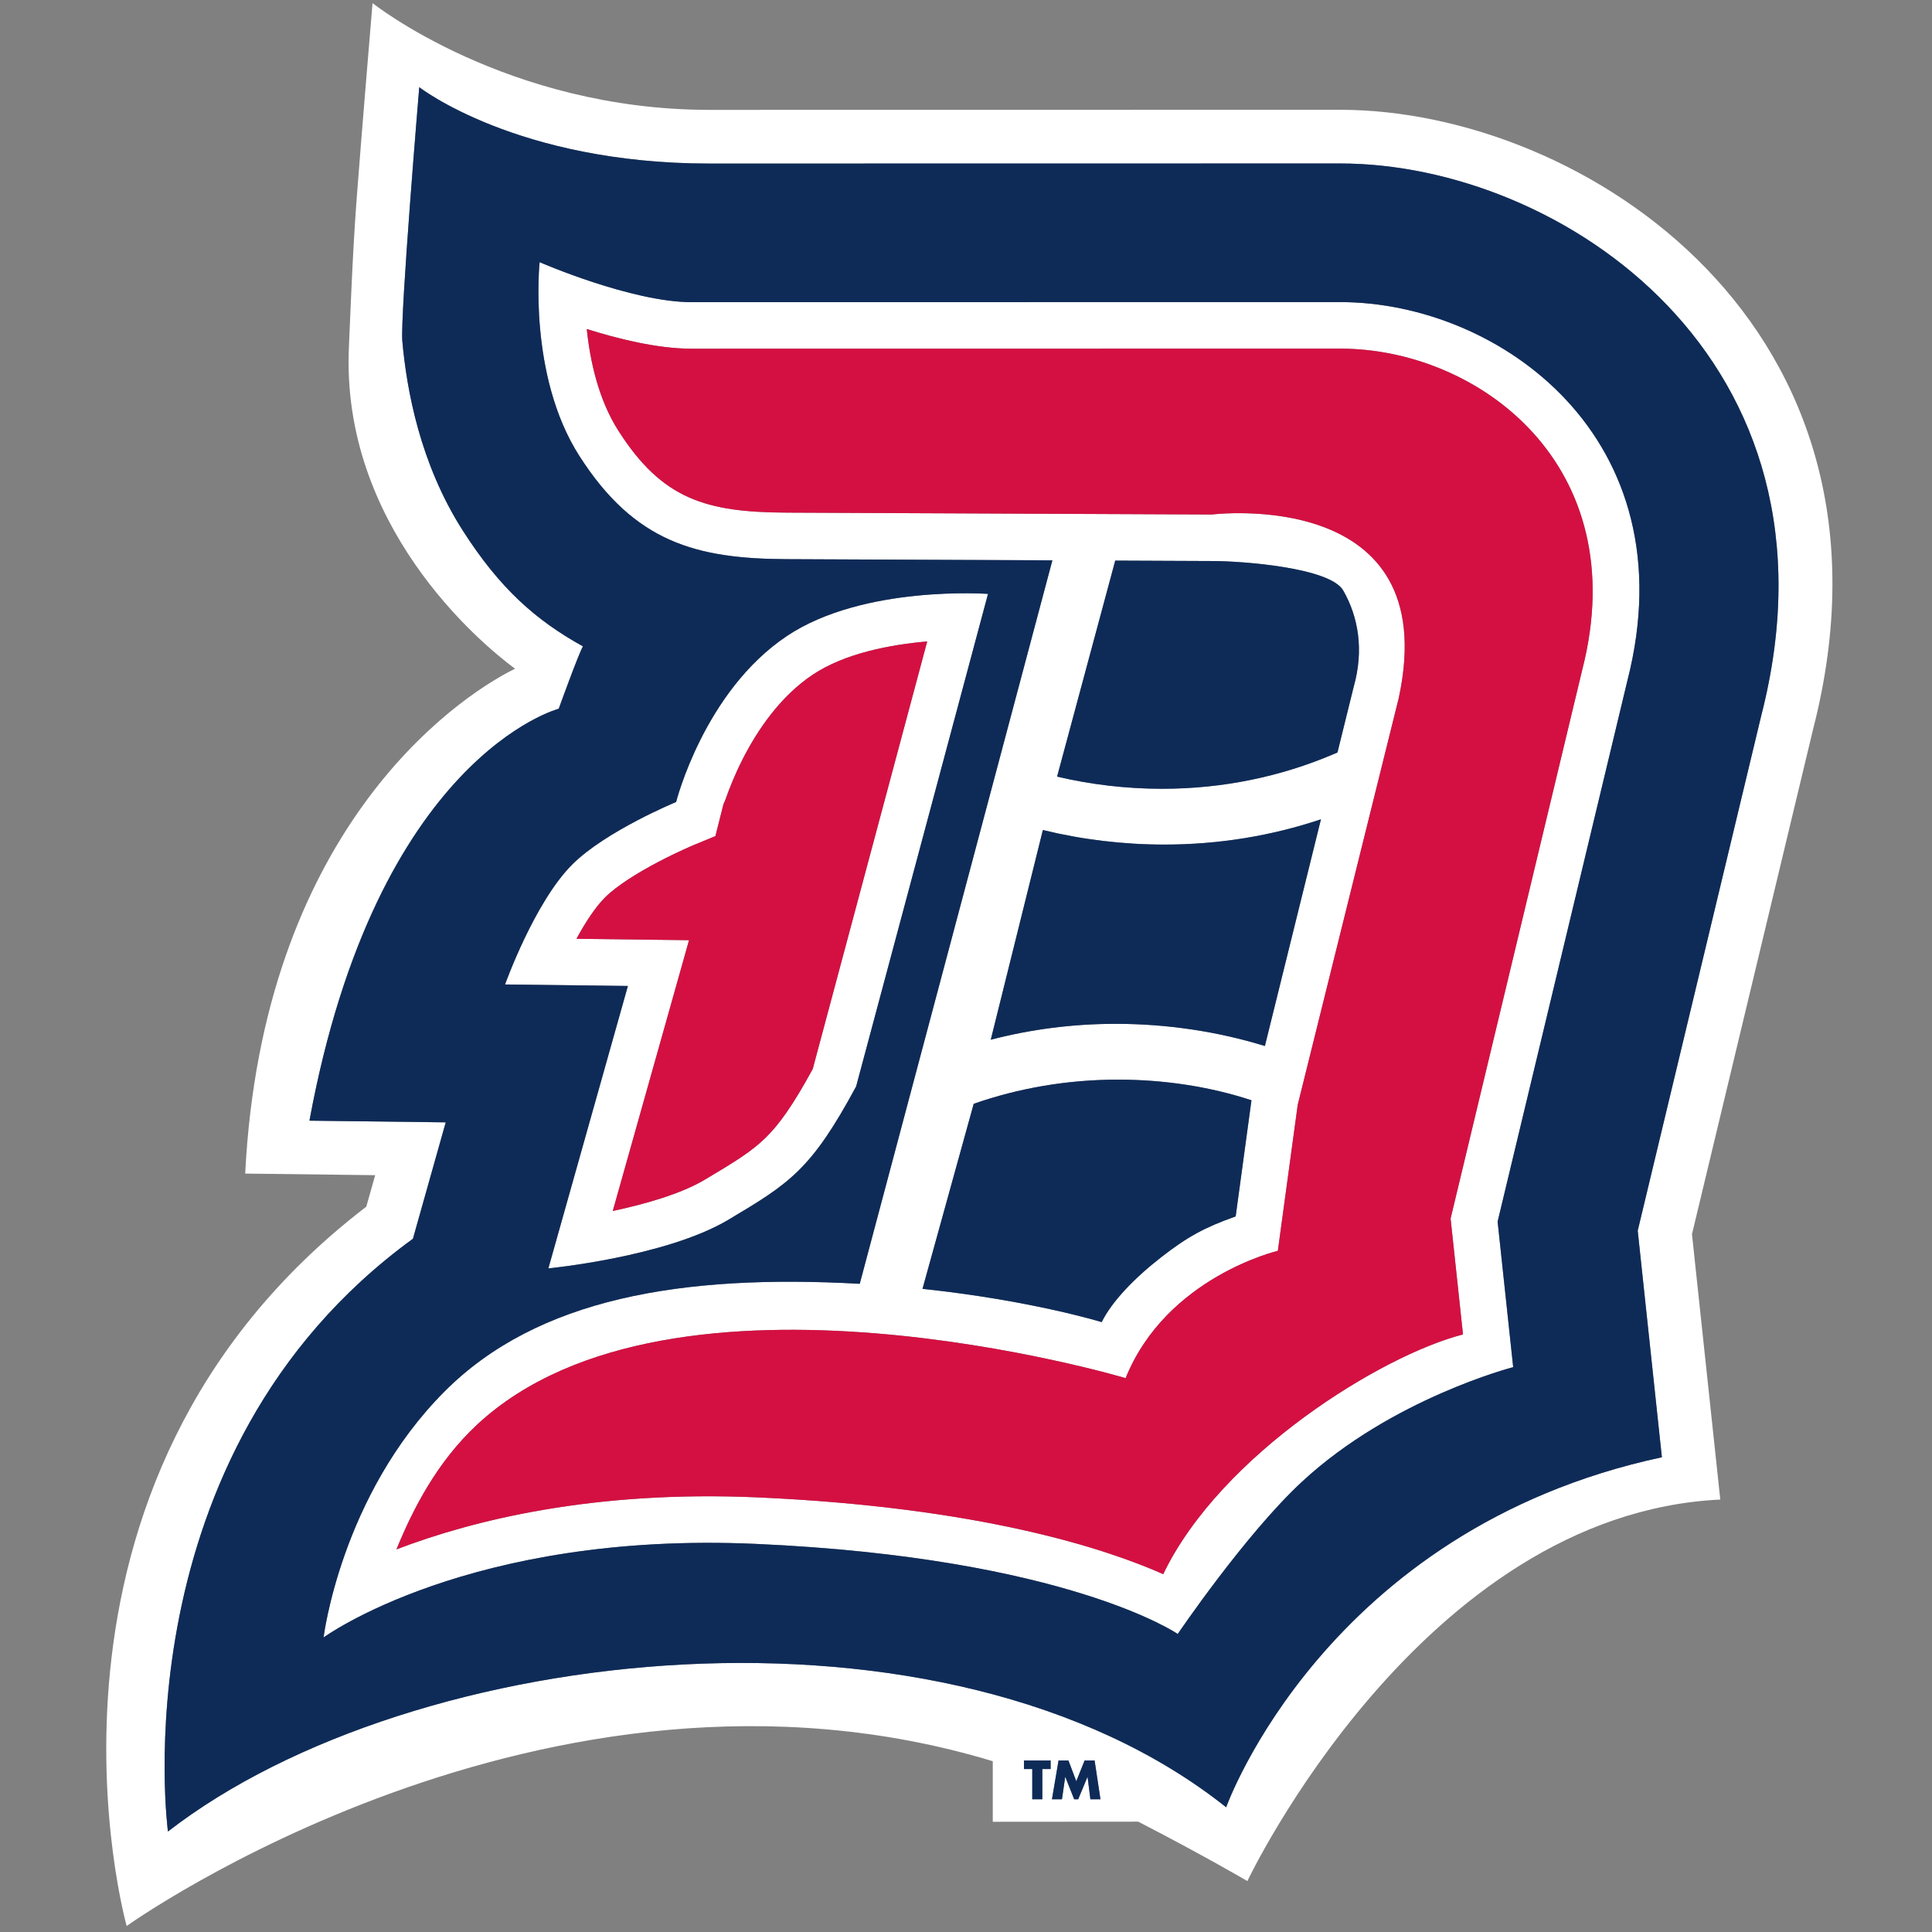 <?xml version="1.0" encoding="UTF-8"?>
<svg width="200px" height="200px" viewBox="0 0 200 200" version="1.1" xmlns="http://www.w3.org/2000/svg" xmlns:xlink="http://www.w3.org/1999/xlink">
    <rect x="0" y="0" width="200" height="200" fill="#808080" stroke="none"/>
    <!-- Generator: Sketch 54.1 (76490) - https://sketchapp.com -->
    <title>duquesne</title>
    <desc>Created with Sketch.</desc>
    <g id="duquesne" stroke="none" stroke-width="1" fill="none" fill-rule="evenodd">
        <g id="duquesne_BGL" transform="translate(-0, 0)">
            <g id="duquesne" transform="translate(11, 0)">
                <g id="g10" transform="translate(89.446, 99.764) scale(-1, 1) rotate(-180) translate(-89.446, -99.764) translate(0, 0.148)" fill-rule="nonzero">
                    <g id="g12">
                        <path d="M171.326,125.308 L158.536,71.979 L161.038,48.525 C126.16,41.046 115.931,12.293 115.931,12.293 C86.893,35.388 31.766,29.459 6.387,9.782 C6.387,9.782 1.104,48.857 31.746,71.144 L35.142,83.195 L21.034,83.368 C27.998,121.085 46.84,126.012 46.84,126.012 C46.84,126.012 48.868,131.632 49.346,132.469 C44.472,135.169 40.738,138.46 36.902,144.465 C32.465,151.414 31.102,159.042 30.649,164.063 C30.414,166.668 32.401,190.354 32.401,190.354 C32.401,190.354 42.519,182.447 62.461,182.447 L127.744,182.457 C150.501,182.457 180.809,162.262 171.326,125.308 L171.326,125.308 Z M101.877,13.12 L101.585,15.431 L101.575,15.431 L100.613,13.12 L100.199,13.12 L99.28,15.431 L99.269,15.431 L98.934,13.12 L97.899,13.12 L98.579,17.134 L99.603,17.134 L100.417,14.989 L101.277,17.134 L102.313,17.134 L102.919,13.12 L101.877,13.12 Z M97.761,16.25 L96.901,16.25 L96.901,13.12 L95.859,13.12 L95.859,16.25 L94.999,16.25 L94.999,17.134 L97.761,17.134 L97.761,16.25 Z M127.744,188.015 L62.46,188.006 C41.439,188.006 27.565,199.058 27.565,199.058 C27.565,199.058 26.375,184.87 25.906,178.601 C25.467,172.741 25.217,165.469 25.124,163.562 C24.23,145.071 38.536,132.936 42.317,130.156 C35.715,126.898 16.165,113.004 14.382,77.891 L27.837,77.726 L26.918,74.465 C-10.729,45.622 2.112,0 2.112,0 C2.112,0 45.477,31.071 91.771,17.06 L91.771,10.79 L106.832,10.802 C113.517,7.355 118.128,4.653 118.128,4.653 C118.128,4.653 136.103,42.658 167.083,44.146 L164.153,71.615 L176.699,123.924 C187.388,165.581 152.798,188.015 127.744,188.015 L127.744,188.015 Z" id="path14" fill="#FFFFFF"></path>
                        <path d="M48.676,102.196 C49.598,103.894 50.625,105.473 51.642,106.486 C52.86,107.701 55.016,109.037 57.15,110.157 C59.162,111.213 60.8,111.895 60.822,111.905 L63.059,112.828 L63.901,116.167 C63.985,116.323 64.06,116.493 64.125,116.678 C64.477,117.688 65.025,119.086 65.802,120.637 C67.39,123.804 69.783,127.299 73.133,129.537 C76.431,131.74 81.119,132.645 84.983,132.977 L73.132,88.712 C71.054,84.916 69.676,82.997 68.272,81.619 C66.796,80.17 65.132,79.145 61.929,77.241 C59.497,75.796 55.814,74.74 52.435,74.021 L60.329,102.053 L48.676,102.196 Z M45.766,68.076 C45.766,68.076 57.914,69.255 64.381,73.098 C70.794,76.909 72.973,78.301 77.626,86.91 L91.279,137.9 C91.279,137.9 78.398,138.844 70.467,133.545 C61.875,127.806 58.991,116.359 58.991,116.359 C58.991,116.359 51.714,113.353 48.251,109.901 C44.317,105.979 41.283,97.469 41.283,97.469 L53.999,97.313 L45.766,68.076 L45.766,68.076 Z" id="path16" fill="#FFFFFF"></path>
                        <path d="M152.793,130.045 L139.165,73.235 L140.448,61.238 C132.077,59.103 115.396,48.857 109.415,36.425 C103.354,39.113 90.39,43.348 67.458,44.37 C50.511,45.124 38.008,42.033 30.041,38.99 C31.748,43.16 34.241,48.055 38.425,51.935 C58.649,70.69 105.524,56.716 105.524,56.716 C109.749,67.185 121.282,69.895 121.282,69.895 L123.34,85.01 L133.805,127.145 C138.522,149.118 114.449,146.119 114.449,146.119 L102.276,146.173 L101.909,146.174 L70.464,146.313 C62.075,146.35 57.554,147.686 53.012,154.797 C50.977,157.983 50.091,161.946 49.743,165.318 C52.886,164.33 57.006,163.281 60.614,163.281 L127.745,163.29 C142.001,163.29 158.239,151.265 152.793,130.045 L152.793,130.045 Z M89.798,85.116 C94.45,86.737 99.473,87.617 104.74,87.617 C109.532,87.617 114.26,86.889 118.552,85.48 L116.916,73.457 C113.691,72.315 111.92,71.345 109.218,69.242 C106.409,67.056 104.118,64.669 103.044,62.516 C103.044,62.516 95.736,64.77 84.497,65.959 L89.798,85.116 Z M98.43,118.986 L104.449,141.346 L114.445,141.302 C117.663,141.304 126.695,140.612 128.049,138.252 C129.626,135.505 130.196,132.069 129.146,128.334 L127.453,121.484 L127.021,121.3 C121.615,118.998 115.634,117.726 109.302,117.726 C105.585,117.726 101.905,118.164 98.43,118.986 L98.43,118.986 Z M96.958,113.456 C100.993,112.469 105.25,111.949 109.533,111.949 C115.225,111.949 120.673,112.867 125.743,114.566 L119.941,91.098 C115.084,92.595 109.817,93.393 104.51,93.393 C100.021,93.393 95.683,92.822 91.564,91.748 L96.958,113.456 Z M127.745,168.107 L60.614,168.098 C54.352,168.098 44.861,172.241 44.861,172.241 C44.861,172.241 43.624,160.561 48.963,152.2 C54.691,143.232 61.087,141.537 70.443,141.496 L97.942,141.374 L78.001,66.482 C59.544,67.507 44.639,64.974 35.026,55.342 C24.286,44.58 22.496,29.871 22.496,29.871 C22.496,29.871 37.552,40.88 67.245,39.557 C99.464,38.122 110.919,30.23 110.919,30.23 C110.919,30.23 117.935,40.583 123.807,46.015 C133.115,54.625 145.644,57.853 145.644,57.853 L144.033,72.92 L157.458,128.882 C163.902,153.993 144.213,168.107 127.745,168.107 L127.745,168.107 Z" id="path18" fill="#FFFFFF"></path>
                        <path d="M52.435,74.021 C55.814,74.74 59.497,75.796 61.929,77.241 C65.132,79.145 66.796,80.17 68.272,81.619 C69.676,82.997 71.054,84.916 73.132,88.712 L84.983,132.977 C81.119,132.645 76.431,131.74 73.133,129.537 C69.783,127.299 67.39,123.804 65.802,120.637 C65.025,119.086 64.477,117.688 64.125,116.678 C64.06,116.493 63.985,116.323 63.901,116.167 L63.059,112.828 L60.822,111.905 C60.8,111.895 59.162,111.213 57.15,110.157 C55.016,109.037 52.86,107.701 51.642,106.486 C50.625,105.473 49.598,103.894 48.676,102.196 L60.329,102.053 L52.435,74.021" id="path20" fill="#D41042"></path>
                        <path d="M127.745,163.29 L60.614,163.281 C57.006,163.281 52.886,164.33 49.743,165.318 C50.091,161.946 50.977,157.983 53.012,154.797 C57.554,147.686 62.075,146.35 70.464,146.313 L101.909,146.174 L102.276,146.173 L114.449,146.119 C114.449,146.119 138.522,149.118 133.805,127.145 L123.34,85.01 L121.282,69.895 C121.282,69.895 109.749,67.185 105.524,56.716 C105.524,56.716 58.649,70.69 38.425,51.935 C34.241,48.055 31.748,43.16 30.041,38.99 C38.008,42.033 50.511,45.124 67.458,44.37 C90.39,43.348 103.354,39.113 109.415,36.425 C115.396,48.857 132.077,59.103 140.448,61.238 L139.165,73.235 L152.793,130.045 C158.239,151.265 142.001,163.29 127.745,163.29" id="path22" fill="#D41042"></path>
                        <path d="M127.453,121.484 L129.146,128.334 C130.196,132.069 129.626,135.505 128.049,138.252 C126.695,140.612 117.663,141.304 114.445,141.302 L104.449,141.346 L98.43,118.986 C101.905,118.164 105.585,117.726 109.302,117.726 C115.634,117.726 121.615,118.998 127.021,121.3 L127.453,121.484" id="path24" fill="#0E2B58"></path>
                        <path d="M109.218,69.242 C111.92,71.345 113.691,72.315 116.916,73.457 L118.552,85.48 C114.26,86.889 109.532,87.617 104.74,87.617 C99.473,87.617 94.45,86.737 89.798,85.116 L84.497,65.959 C95.736,64.77 103.044,62.516 103.044,62.516 C104.118,64.669 106.409,67.056 109.218,69.242" id="path26" fill="#0E2B58"></path>
                        <path d="M119.941,91.098 L125.743,114.566 C120.673,112.867 115.225,111.949 109.533,111.949 C105.25,111.949 100.993,112.469 96.958,113.456 L91.564,91.748 C95.683,92.822 100.021,93.393 104.51,93.393 C109.817,93.393 115.084,92.595 119.941,91.098" id="path28" fill="#0E2B58"></path>
                        <path d="M157.458,128.882 L144.033,72.92 L145.644,57.853 C145.644,57.853 133.115,54.625 123.807,46.015 C117.935,40.583 110.919,30.23 110.919,30.23 C110.919,30.23 99.464,38.122 67.245,39.557 C37.552,40.88 22.496,29.871 22.496,29.871 C22.496,29.871 24.286,44.58 35.026,55.342 C44.639,64.974 59.544,67.507 78.001,66.482 L97.942,141.374 L70.443,141.496 C61.087,141.537 54.691,143.232 48.963,152.2 C43.624,160.561 44.861,172.241 44.861,172.241 C44.861,172.241 54.352,168.098 60.614,168.098 L127.745,168.107 C144.213,168.107 163.902,153.993 157.458,128.882 L157.458,128.882 Z M48.251,109.901 C51.714,113.353 58.991,116.359 58.991,116.359 C58.991,116.359 61.875,127.806 70.467,133.545 C78.398,138.844 91.279,137.9 91.279,137.9 L77.626,86.91 C72.973,78.301 70.794,76.909 64.381,73.098 C57.914,69.255 45.766,68.076 45.766,68.076 L53.999,97.313 L41.283,97.469 C41.283,97.469 44.317,105.979 48.251,109.901 Z M127.744,182.457 L62.461,182.447 C42.519,182.447 32.401,190.354 32.401,190.354 C32.401,190.354 30.414,166.668 30.649,164.063 C31.102,159.042 32.465,151.414 36.902,144.465 C40.738,138.46 44.472,135.169 49.346,132.469 C48.868,131.632 46.84,126.012 46.84,126.012 C46.84,126.012 27.998,121.085 21.034,83.368 L35.142,83.195 L31.746,71.144 C1.104,48.857 6.387,9.782 6.387,9.782 C31.766,29.459 86.893,35.388 115.931,12.293 C115.931,12.293 126.16,41.046 161.038,48.525 L158.536,71.979 L171.326,125.308 C180.809,162.262 150.501,182.457 127.744,182.457 L127.744,182.457 Z" id="path30" fill="#0E2B58"></path>
                        <polyline id="path32" fill="#0E2B58" points="94.999 16.25 95.859 16.25 95.859 13.12 96.901 13.12 96.901 16.25 97.761 16.25 97.761 17.134 94.999 17.134 94.999 16.25"></polyline>
                        <polyline id="path34" fill="#0E2B58" points="101.277 17.134 100.417 14.989 99.603 17.134 98.579 17.134 97.899 13.12 98.934 13.12 99.269 15.431 99.28 15.431 100.199 13.12 100.613 13.12 101.575 15.431 101.585 15.431 101.877 13.12 102.919 13.12 102.313 17.134 101.277 17.134"></polyline>
                    </g>
                </g>
            </g>
        </g>
    </g>
</svg>